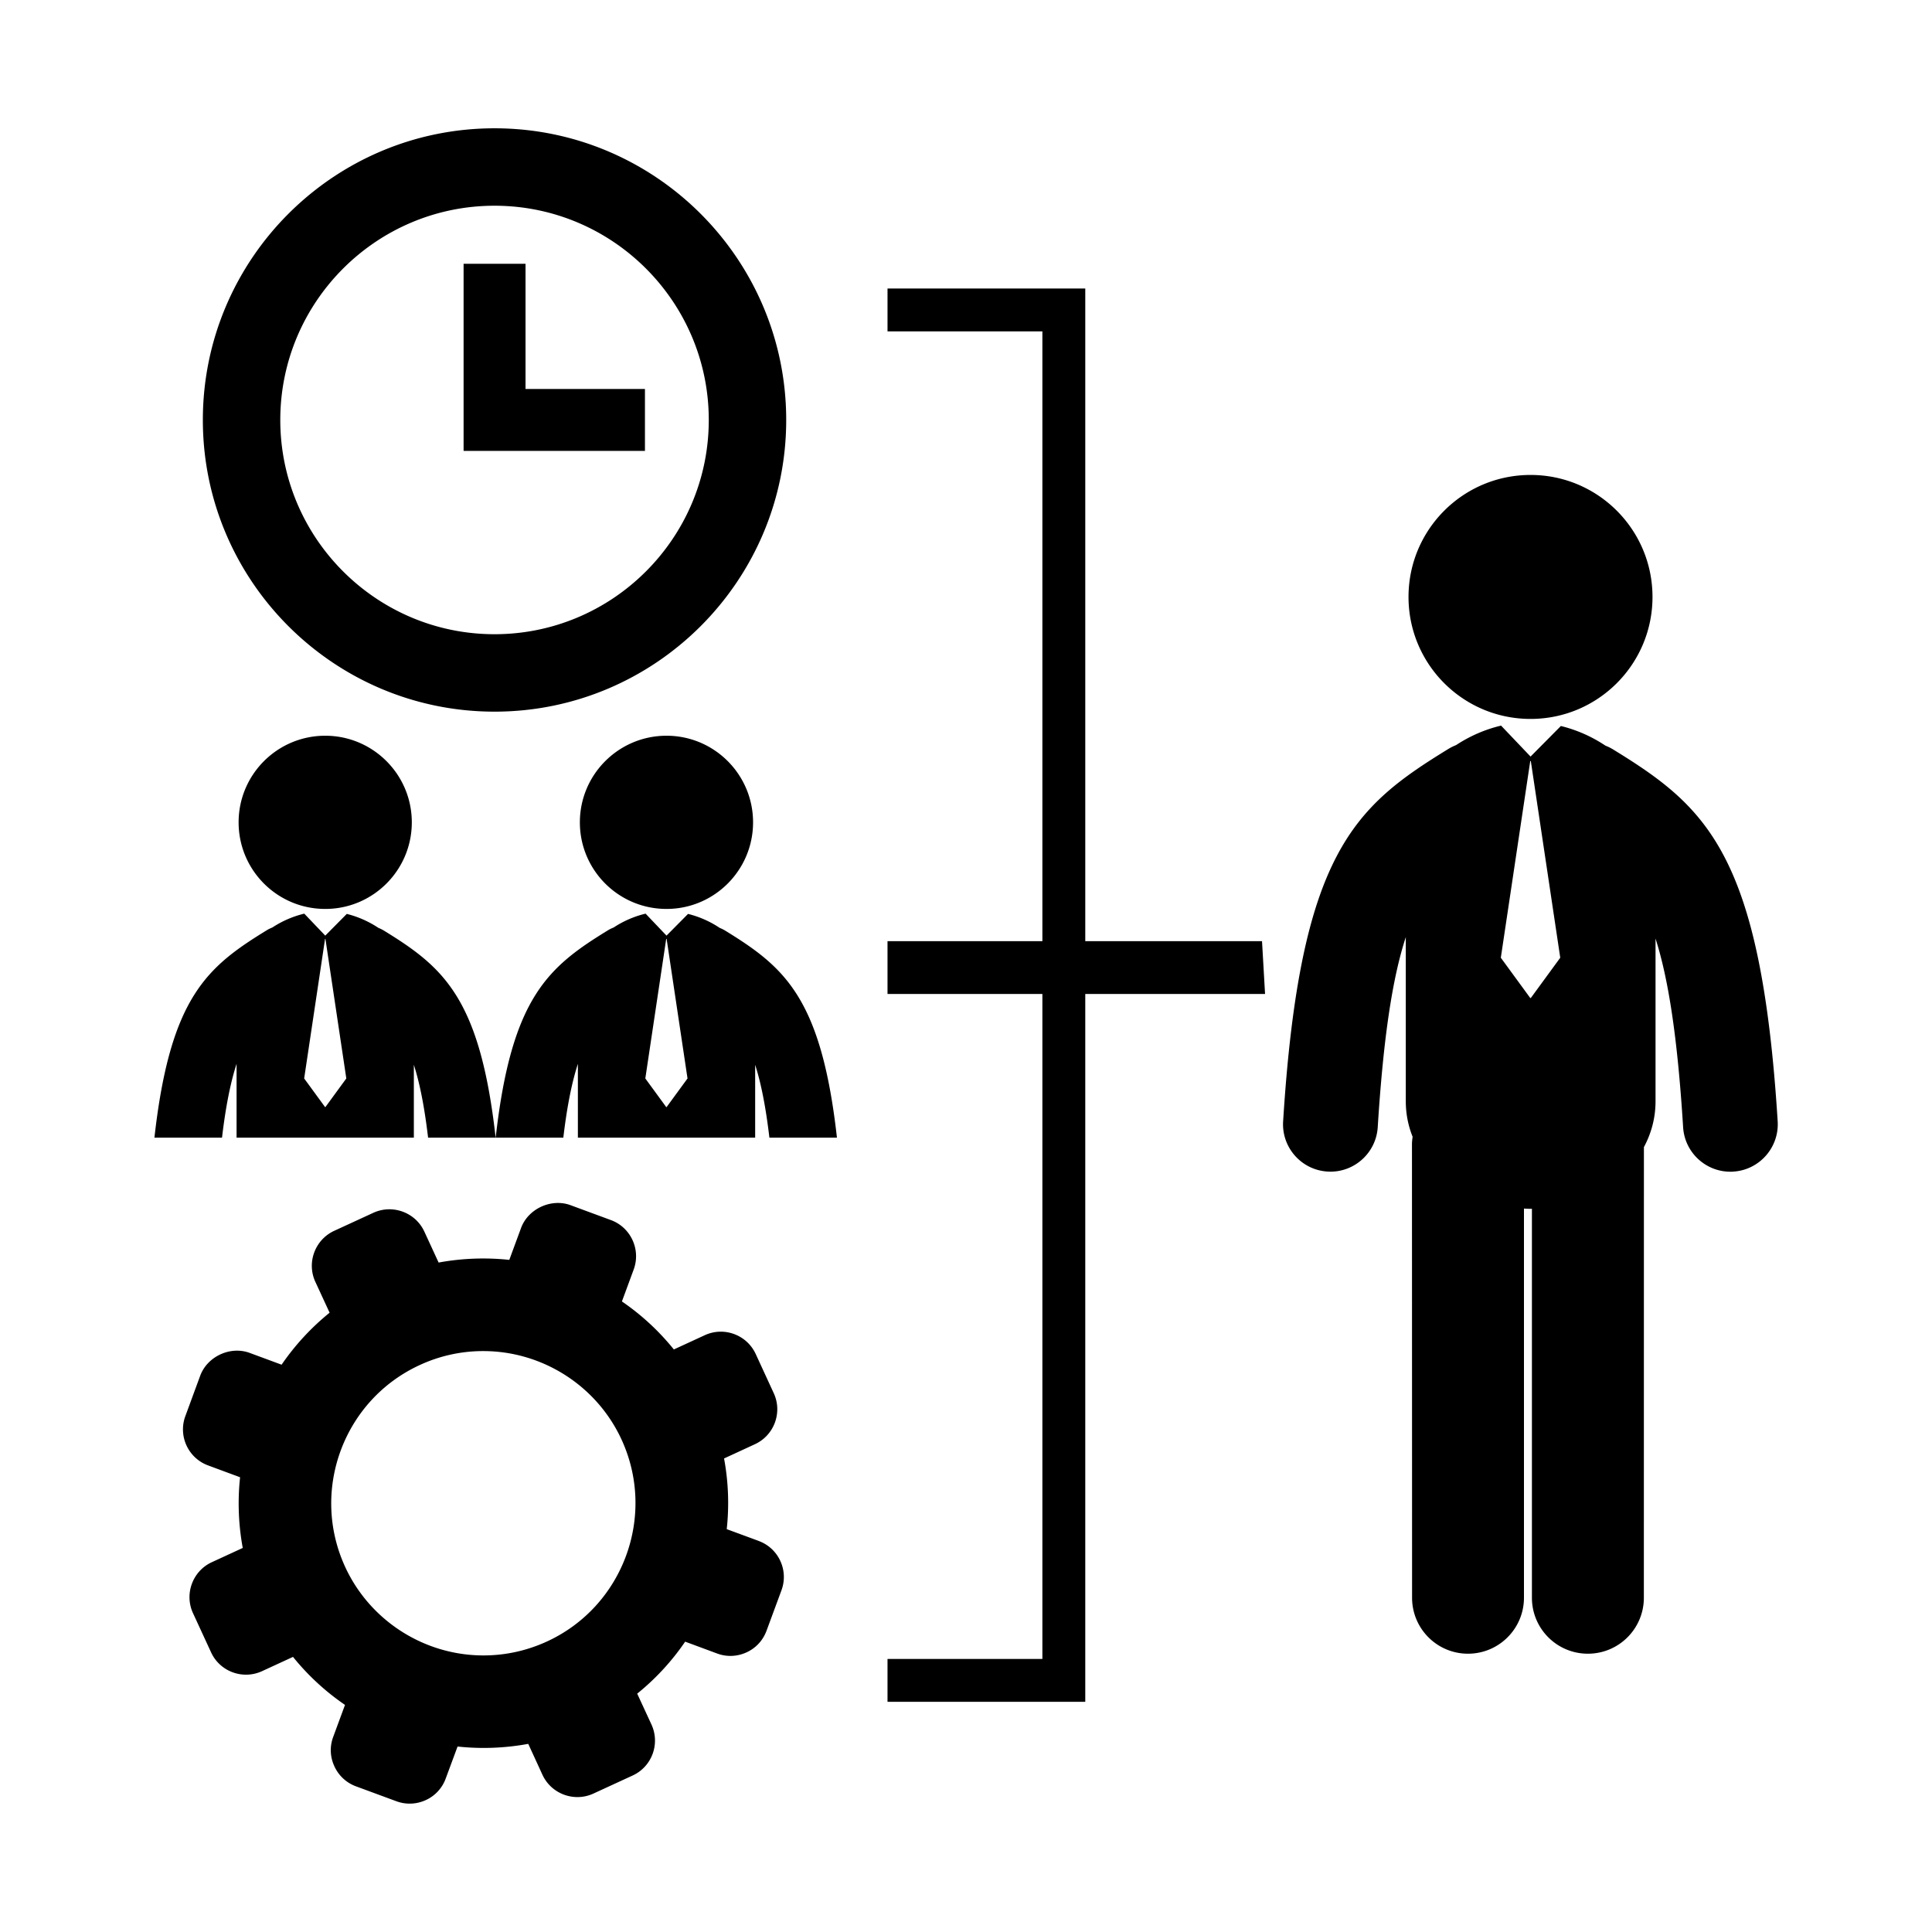 <svg width="512" height="512" xmlns="http://www.w3.org/2000/svg"><g fill-rule="evenodd"><path d="M405.614 190.524c17.843 0 32.315-14.472 32.315-32.329s-14.472-32.329-32.315-32.329c-17.87 0-32.342 14.472-32.342 32.33 0 17.856 14.471 32.328 32.342 32.328zm21.479 7.867c-.528-.333-1.11-.569-1.665-.805a37.223 37.223 0 0 0-11.78-5.189l-8.034 8.103-7.811-8.2c-.028 0-.056.014-.084.014-4.135.985-8.2 2.747-11.821 5.133-.639.264-1.277.555-1.901.93-25.1 15.387-39.502 27.57-43.956 98.79-.43 6.924 4.842 12.876 11.738 13.306.278.014.541.028.805.028 6.577 0 12.099-5.12 12.529-11.766 1.512-24.045 3.927-39.627 7.437-50.38v43.47c0 3.386.652 6.535 1.804 9.421-.083.666-.167 1.319-.167 1.998l.028 120.172c0 8.186 6.618 14.832 14.819 14.832 8.2 0 14.832-6.646 14.832-14.832V320.283c.583.028 1.18.07 1.776.07.097 0 .222-.015.333-.015v103.078c0 8.2 6.632 14.832 14.832 14.832 8.2 0 14.833-6.632 14.833-14.832l.014-119.422c1.942-3.608 3.08-7.687 3.08-12.155v-43.11c3.427 10.74 5.827 26.238 7.312 50.02.416 6.646 5.952 11.766 12.515 11.766.25 0 .527 0 .791-.028 6.91-.43 12.168-6.396 11.752-13.306-4.454-71.234-18.87-83.403-43.97-98.79h-.041zm-21.41 66.087h-.152l-7.798-10.67 7.798-52.115h.152l7.798 52.115-7.798 10.67zM63.235 217.927c0 12.682 10.267 22.95 22.963 22.95 12.668 0 22.935-10.282 22.935-22.95s-10.281-22.95-22.935-22.95c-12.696 0-22.963 10.282-22.963 22.95zm38.211 28.527c-.374-.222-.79-.402-1.179-.569a26.82 26.82 0 0 0-8.367-3.69l-5.702 5.757-5.564-5.827c-.014 0-.042.014-.056.014a26.862 26.862 0 0 0-8.394 3.649c-.458.194-.916.388-1.346.652-15.873 9.727-25.724 17.69-29.914 55.056h17.912c.985-8.366 2.276-14.68 3.857-19.564v19.564h46.981v-19.314c1.554 4.843 2.803 11.086 3.774 19.314h17.899c-4.176-37.365-14.028-45.316-29.9-55.056v.014zM86.24 293.379h-.097l-5.536-7.576 5.536-36.99h.097l5.536 36.99-5.536 7.576zm67.432-75.452c0 12.682 10.281 22.95 22.963 22.95 12.668 0 22.935-10.282 22.935-22.95s-10.267-22.95-22.935-22.95c-12.682 0-22.963 10.282-22.963 22.95zm38.212 28.527c-.375-.222-.791-.402-1.18-.569a26.54 26.54 0 0 0-8.366-3.69l-5.703 5.757-5.55-5.827c-.014 0-.042.014-.055.014a26.723 26.723 0 0 0-8.395 3.649c-.458.194-.916.388-1.36.652-15.873 9.727-25.724 17.69-29.914 55.056h17.926c.985-8.366 2.276-14.68 3.858-19.564v19.564h46.98v-19.314c1.554 4.843 2.803 11.086 3.774 19.314h17.9c-4.191-37.365-14.042-45.316-29.915-55.056v.014zm-15.221 46.925h-.111l-5.536-7.576 5.536-36.99h.11l5.537 36.99-5.536 7.576zm-45.607-104.784c42.624 0 77.297-34.673 77.297-77.297C208.353 68.674 173.68 34 131.056 34c-42.624 0-77.298 34.674-77.298 77.298s34.674 77.297 77.298 77.297zm0-134.074c31.316 0 56.776 25.46 56.776 56.777 0 31.316-25.474 56.776-56.776 56.776-31.302 0-56.777-25.46-56.777-56.776 0-31.316 25.475-56.777 56.777-56.777z"/><path d="M170.918 103.084H139.27V69.908h-16.414v49.59h48.063zm30.137 305.277l-8.464-3.121a64.461 64.461 0 0 0-.707-18.732l8.172-3.774c5.106-2.345 7.354-8.422 4.995-13.528l-4.773-10.365c-2.345-5.106-8.408-7.353-13.514-4.995l-8.187 3.774a64.241 64.241 0 0 0-13.763-12.723l3.121-8.464c1.943-5.272-.763-11.155-6.035-13.098l-10.712-3.954c-5.106-1.873-11.21.944-13.098 6.036l-3.122 8.463a65.463 65.463 0 0 0-18.73.708l-3.775-8.186c-2.345-5.106-8.422-7.34-13.528-4.995L88.57 326.18c-5.106 2.358-7.353 8.436-4.995 13.528l3.774 8.172a64.996 64.996 0 0 0-12.723 13.778l-8.45-3.122c-5.106-1.9-11.21.916-13.112 6.022l-3.94 10.712a10.136 10.136 0 0 0 .305 7.797 10.124 10.124 0 0 0 5.73 5.287l8.464 3.135a64.95 64.95 0 0 0 .708 18.732l-8.187 3.774c-5.106 2.344-7.34 8.422-4.995 13.514l4.787 10.378c2.345 5.106 8.409 7.34 13.528 4.981l8.187-3.774a64.336 64.336 0 0 0 13.778 12.724l-3.122 8.464c-.958 2.553-.847 5.314.305 7.797a10.104 10.104 0 0 0 5.716 5.315l10.712 3.954c2.553.943 5.314.832 7.798-.305a10.034 10.034 0 0 0 5.286-5.73l3.136-8.464a64.931 64.931 0 0 0 18.731-.708l3.76 8.186c2.345 5.092 8.422 7.34 13.528 4.981l10.365-4.773c5.12-2.345 7.354-8.408 4.995-13.528l-3.774-8.172a64.24 64.24 0 0 0 12.71-13.778l8.463 3.136c2.567.957 5.328.832 7.812-.306 2.483-1.137 4.343-3.177 5.286-5.716l3.955-10.712c1.956-5.272-.736-11.141-6.022-13.084l-.014-.014zm-56.083 26.64c-5.342 2.456-11.017 3.705-16.858 3.705-15.693 0-30.08-9.213-36.644-23.463-9.296-20.202-.43-44.192 19.758-53.488a39.873 39.873 0 0 1 16.845-3.704c15.692 0 30.08 9.199 36.643 23.448 9.297 20.202.43 44.206-19.744 53.502zm142.635-185.578V76.458h-52.406V87.82h41.043v161.602H235.2v13.986h41.043v176.227H235.2v11.363h52.406V263.41h47.647l-.805-13.986z"/></g></svg>